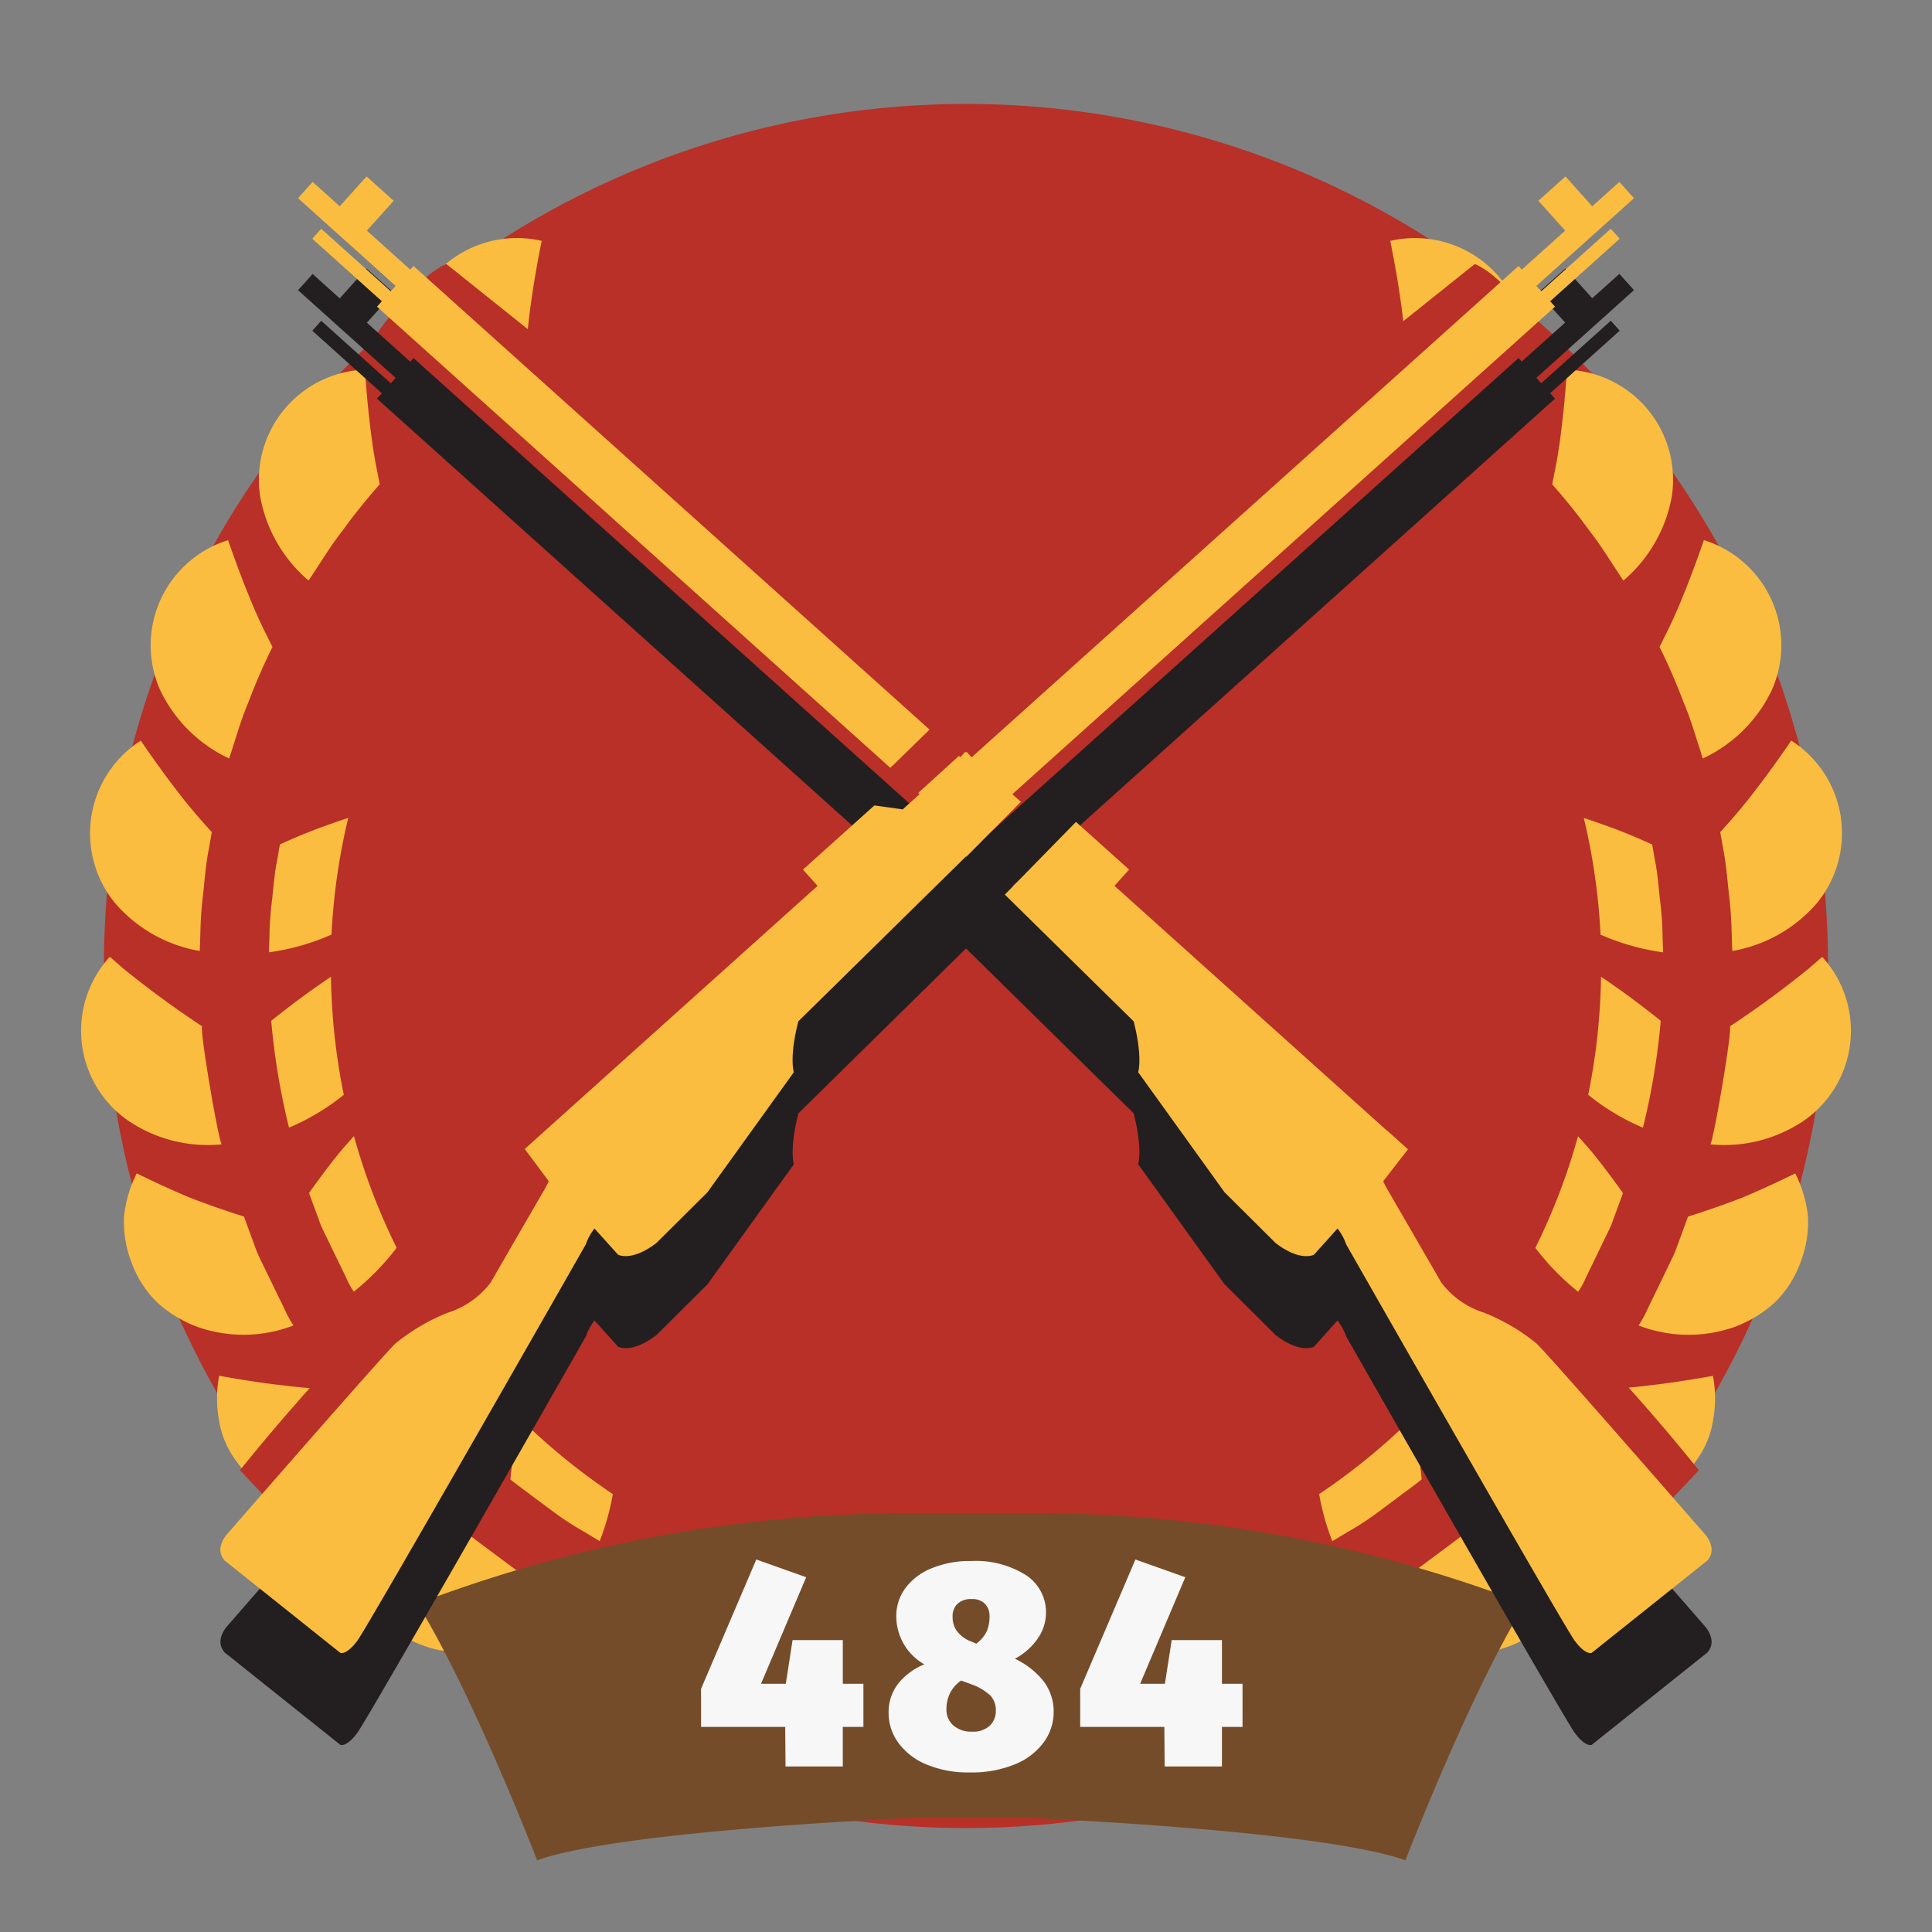 <svg xmlns="http://www.w3.org/2000/svg" width="150" height="150" viewBox="0 0 150 150">
  <rect x="0" y="0" width="150" height="150" fill="#808080" stroke="none"/>
  <defs>
    <style>
      .cls-1 {
        fill: #b83027;
      }

      .cls-1, .cls-2, .cls-3, .cls-4, .cls-5 {
        fill-rule: evenodd;
      }

      .cls-2 {
        fill: #fbbd40;
      }

      .cls-3 {
        fill: #754c29;
      }

      .cls-4 {
        fill: #231f20;
      }

      .cls-5 {
        fill: #f7f7f7;
      }
    </style>
  </defs>
  <g id="allies_stalingrad_rifle_3_icon">
    <g id="back_copy_8" data-name="back copy 8">
      <path id="Shape_694_copy" data-name="Shape 694 copy" class="cls-1" d="M141.93,75A66.93,66.93,0,1,1,75,8.07,66.931,66.931,0,0,1,141.93,75Z"/>
      <path id="Shape_694_copy_2" data-name="Shape 694 copy 2" class="cls-2" d="M134.494,73.833s-0.02-.58-0.049-1.451a30.284,30.284,0,0,0-.236-3.184c-0.119-1.156-.225-2.313-0.4-3.168l-0.25-1.431s1.527-1.629,2.848-3.4c1.36-1.762,2.666-3.7,2.666-3.7a8.536,8.536,0,0,1,2,12.609A11.14,11.14,0,0,1,134.494,73.833Zm-2.288-14.943-0.443-1.384c-0.263-.832-0.606-1.943-1.063-3.014a46.281,46.281,0,0,0-1.853-4.263l0.614-1.238c0.376-.758.828-1.766,1.237-2.793,0.843-2.055,1.59-4.262,1.59-4.262a8.552,8.552,0,0,1,5.279,11.634A11.157,11.157,0,0,1,132.206,58.889Zm-6.167-13.814-0.8-1.217c-0.477-.73-1.1-1.715-1.82-2.627-1.353-1.9-2.908-3.628-2.908-3.628s0.107-.542.267-1.355c0.164-.828.334-1.917,0.461-3.016,0.277-2.2.421-4.528,0.421-4.528a8.551,8.551,0,0,1,8.138,9.838A11.134,11.134,0,0,1,126.039,45.075ZM115.369,32.4c-0.648-.584-1.509-1.367-2.445-2.061a46.134,46.134,0,0,0-3.756-2.746s-0.038-.552-0.1-1.378c-0.057-.844-0.183-1.933-0.347-3.03-0.31-2.2-.781-4.483-0.781-4.483a8.574,8.574,0,0,1,10.438,7.379,11.147,11.147,0,0,1-1.927,7.289Zm-74.44-6.185-0.1,1.378a46.224,46.224,0,0,0-3.756,2.746c-0.936.694-1.8,1.477-2.445,2.061l-1.084.969a11.135,11.135,0,0,1-1.927-7.289A8.574,8.574,0,0,1,42.057,18.7s-0.471,2.282-.781,4.483C41.113,24.279,40.986,25.367,40.929,26.211ZM24.756,43.858l-0.795,1.217A11.136,11.136,0,0,1,20.2,38.542,8.552,8.552,0,0,1,28.335,28.7s0.144,2.325.421,4.528c0.127,1.1.3,2.187,0.461,3.016L29.484,37.6s-1.556,1.732-2.908,3.628C25.853,42.143,25.234,43.128,24.756,43.858Zm-3.6,6.37A46.372,46.372,0,0,0,19.3,54.492c-0.457,1.07-.8,2.182-1.064,3.014l-0.442,1.384a11.158,11.158,0,0,1-5.362-5.319,8.553,8.553,0,0,1,5.279-11.634s0.747,2.207,1.59,4.262c0.409,1.027.861,2.035,1.237,2.792ZM16.445,64.6s-0.1.572-.25,1.431c-0.179.855-.285,2.012-0.4,3.168a30.208,30.208,0,0,0-.237,3.184c-0.029.871-.048,1.451-0.048,1.451a11.143,11.143,0,0,1-6.578-3.72,8.535,8.535,0,0,1,2-12.609s1.306,1.934,2.667,3.7C14.919,62.97,16.445,64.6,16.445,64.6ZM9.595,75.216c0.678,0.549,1.583,1.259,2.489,1.933,1.812,1.36,3.62,2.542,3.62,2.542-0.259.027,1.31,9.2,1.522,9.154a11,11,0,0,1-7.336-1.881A8.5,8.5,0,0,1,8.524,74.287ZM10.616,91.1s2.065,1.023,4.089,1.87c2.126,0.832,4.235,1.481,4.235,1.481l0.5,1.364,0.517,1.4c0.218,0.5.484,1.017,0.733,1.542l1.4,2.877a8.549,8.549,0,0,0,.694,1.275,10.75,10.75,0,0,1-7.517.087,9.629,9.629,0,0,1-3.115-1.923,8.446,8.446,0,0,1-1.971-3.14,8.643,8.643,0,0,1-.55-3.486A9.645,9.645,0,0,1,10.616,91.1Zm10.9,16.406c1.113,0.133,2.175.255,3.015,0.3l1.4,0.056s1.38,1.874,2.812,3.7L31.877,115a11.082,11.082,0,0,1-7.237,2.051,8.46,8.46,0,0,1-6.241-3.54,7.162,7.162,0,0,1-1.394-3.249,9.361,9.361,0,0,1,.011-3.448S19.308,107.242,21.514,107.508Zm14.68,11.476s0.447,0.371,1.152.887l2.568,1.911a26.141,26.141,0,0,0,2.681,1.742l1.246,0.753a11.3,11.3,0,0,1-6.487,3.924,9.1,9.1,0,0,1-6.959-1.79,9.174,9.174,0,0,1-3.085-6.106s2.338-.207,4.554-0.544S36.194,118.984,36.194,118.984Zm12.862,8c-0.106.248,8.7,3.352,8.759,3.135a10.854,10.854,0,0,1-5.213,5.469,9.355,9.355,0,0,1-3.538.813,7.312,7.312,0,0,1-3.649-.737,8.43,8.43,0,0,1-4.586-5.088,39.794,39.794,0,0,0,4.224-1.659C47.135,127.993,49.056,126.984,49.056,126.984Zm13.491,5.308,1.016-.943L65,131.566a23.616,23.616,0,0,0,3.18.357l4.652,0.226A10.872,10.872,0,0,1,69.25,138.7a9.55,9.55,0,0,1-3.194,1.8,9.309,9.309,0,0,1-3.705.175,8.1,8.1,0,0,1-3.317-1.223,9.638,9.638,0,0,1-2.453-2.475s1.9-1.307,3.629-2.665C61.077,133.639,61.933,132.841,62.548,132.292Zm6.061-5.711a20.2,20.2,0,0,1-2.882-.325l-1.3-.2-0.56-1.182c-0.258-.575-0.576-1.278-0.881-2.035a49.263,49.263,0,0,0,9.243,1.4,19.523,19.523,0,0,1,.605,2.549ZM20.923,72.625a26.087,26.087,0,0,1,.215-2.887c0.108-1.048.2-2.1,0.366-2.871,0.135-.778.226-1.3,0.226-1.3a41.617,41.617,0,0,1,3.884-1.576c0.487-.175.97-0.339,1.423-0.487a49.273,49.273,0,0,0-1.3,9.057,18.137,18.137,0,0,1-4.859,1.377S20.9,73.414,20.923,72.625Zm0.136,6.631s1.675-1.358,3.356-2.537c0.439-.312.874-0.609,1.282-0.884A49.51,49.51,0,0,0,26.691,85a17.743,17.743,0,0,1-4.252,2.549A54.128,54.128,0,0,1,21.058,79.256Zm6.41,21.031a7.111,7.111,0,0,1-.628-1.156l-1.262-2.607c-0.226-.475-0.47-0.944-0.668-1.395l-0.464-1.267-0.454-1.235s1.206-1.731,2.5-3.3c0.334-.39.67-0.768,0.988-1.12a48.976,48.976,0,0,0,3.314,8.67A19.448,19.448,0,0,1,27.468,100.287Zm5.4,7.849-2.547-3.359,0.443-1.216c0.274-.725.723-1.721,1.157-2.664,0.163-.353.328-0.7,0.49-1.028a49.462,49.462,0,0,0,5.477,7.6,18.9,18.9,0,0,1-2.174,3.781ZM47.581,116a18.854,18.854,0,0,1-1.022,3.652l-1.129-.682A22.376,22.376,0,0,1,43,117.4c-0.846-.63-1.693-1.259-2.327-1.732s-1.046-.8-1.046-0.8,0.209-2.158.551-4.193c0.035-.214.071-0.426,0.108-0.636A49.528,49.528,0,0,0,47.581,116ZM85,131.566l1.441-.217,1.016,0.943c0.615,0.549,1.471,1.347,2.338,2.017,1.727,1.358,3.629,2.665,3.629,2.665a9.623,9.623,0,0,1-2.453,2.475,8.1,8.1,0,0,1-3.317,1.223,9.311,9.311,0,0,1-3.706-.175,9.549,9.549,0,0,1-3.194-1.8,10.876,10.876,0,0,1-3.586-6.552l4.652-.226A23.608,23.608,0,0,0,85,131.566Zm15.948-4.582s1.921,1.009,4,1.933a39.757,39.757,0,0,0,4.224,1.659,8.43,8.43,0,0,1-4.587,5.088,7.309,7.309,0,0,1-3.649.737,9.357,9.357,0,0,1-3.537-.813,10.856,10.856,0,0,1-5.213-5.469C92.247,130.336,101.05,127.232,100.944,126.984Zm5.215-2.707,1.246-.753a26.035,26.035,0,0,0,2.682-1.742c0.933-.695,1.867-1.389,2.568-1.91s1.151-.888,1.151-0.888,2.1,0.45,4.33.777,4.554,0.544,4.554.544a8.492,8.492,0,0,1-10.043,7.9A11.306,11.306,0,0,1,106.159,124.277Zm15.1-12.71c1.433-1.83,2.813-3.7,2.813-3.7l1.4-.056c0.841-.043,1.9-0.166,3.016-0.3,2.205-.266,4.5-0.691,4.5-0.691a9.359,9.359,0,0,1,.011,3.448,7.154,7.154,0,0,1-1.394,3.249,8.46,8.46,0,0,1-6.24,3.54A11.084,11.084,0,0,1,118.123,115Zm7.011-46s0.09,0.519.227,1.3c0.166,0.774.257,1.823,0.365,2.871a25.806,25.806,0,0,1,.214,2.887l0.045,1.316a18.149,18.149,0,0,1-4.859-1.377,49.272,49.272,0,0,0-1.3-9.057c0.453,0.148.936,0.312,1.423,0.487A41.631,41.631,0,0,1,128.271,65.57ZM107,117.4a22.231,22.231,0,0,1-2.431,1.578l-1.128.682A18.884,18.884,0,0,1,102.419,116a49.6,49.6,0,0,0,7.3-5.97q0.055,0.315.108,0.636c0.341,2.035.552,4.193,0.552,4.193s-0.407.335-1.046,0.8Zm7.287-6.145a18.922,18.922,0,0,1-2.173-3.781,49.549,49.549,0,0,0,5.477-7.6c0.162,0.332.327,0.675,0.489,1.028,0.435,0.943.883,1.939,1.157,2.664s0.443,1.216.443,1.216-1.273,1.68-2.547,3.359C115.711,109.693,114.287,111.25,114.287,111.25Zm10.8-16.12c-0.2.451-.442,0.919-0.668,1.395l-1.262,2.607a7.132,7.132,0,0,1-.628,1.156,19.433,19.433,0,0,1-3.325-3.408,48.9,48.9,0,0,0,3.314-8.67c0.319,0.351.655,0.73,0.989,1.12,1.293,1.568,2.5,3.3,2.5,3.3l-0.455,1.235Zm3.852-15.874a54.14,54.14,0,0,1-1.381,8.294A17.742,17.742,0,0,1,123.309,85a49.473,49.473,0,0,0,.994-9.166c0.409,0.275.844,0.573,1.283,0.884C127.266,77.9,128.942,79.256,128.942,79.256Zm-42.8,45.622-0.559,1.182-1.3.2a20.2,20.2,0,0,1-2.882.325l-4.221.21a19.523,19.523,0,0,1,.605-2.549,49.262,49.262,0,0,0,9.243-1.4C86.714,123.6,86.4,124.3,86.138,124.878Zm41.08-21.97a8.54,8.54,0,0,0,.694-1.275l1.395-2.877c0.249-.525.515-1.043,0.733-1.542,0.189-.511.366-0.988,0.518-1.4,0.3-.819.5-1.364,0.5-1.364s2.108-.649,4.234-1.481c2.024-.846,4.089-1.87,4.089-1.87a9.654,9.654,0,0,1,.987,3.343,8.637,8.637,0,0,1-.551,3.486,8.44,8.44,0,0,1-1.971,3.14A9.631,9.631,0,0,1,134.735,103,10.751,10.751,0,0,1,127.218,102.908Zm5.557-14.064c0.212,0.049,1.781-9.127,1.522-9.154,0,0,1.808-1.181,3.62-2.542,0.905-.674,1.81-1.384,2.488-1.933,0.642-.558,1.071-0.929,1.071-0.929a8.5,8.5,0,0,1-1.365,12.676A11,11,0,0,1,132.775,88.844Z"/>
      <path id="Shape_11_copy_4" data-name="Shape 11 copy 4" class="cls-3" d="M70.764,117.484a106.932,106.932,0,0,0-38.354,7.03c4.224,6.8,9.293,19.918,9.293,19.918,6.589-2.343,29.061-3.28,29.061-3.28h9.293s22.472,0.937,29.061,3.28c0,0,5.069-13.122,9.293-19.918a106.931,106.931,0,0,0-38.354-7.03H70.764Z"/>
    </g>
    <g id="allies_stalingrad_rifle_1_icon_copy" data-name="allies_stalingrad_rifle_1_icon copy">
      <g id="ussr_moscow_rifle_2_icon_copy" data-name="ussr_moscow_rifle_2_icon copy">
        <path class="cls-1" d="M103.25,29.5l7.25,8.75,10-11.5s-3.5-5.25-6-6.25Zm-57.344,0-7.25,8.75-10-11.5s3.5-5.25,6-6.25ZM114.35,96.4L112.5,103l14.2,16.65,5.2-5.5S121.6,101.15,114.35,96.4Zm-78.169,0,1.85,6.6-14.2,16.65-5.2-5.5S28.931,101.15,36.181,96.4Z"/>
        <path class="cls-4" d="M132.3,126.183S120.132,112.2,119.29,111.447a15.5,15.5,0,0,0-4.07-2.388,6.671,6.671,0,0,1-3.333-2.36c-0.59-1.037-4.27-7.387-4.27-7.387-0.081-.15-0.155-0.3-0.223-0.457l1.921-2.481-1.614-1.45-0.053-.023L86.524,75.923l1.135-1.263-5.545-4.981-2.2.306L78.6,68.8l42.132-37.851-0.378-.421,5.4-4.855-0.694-.772-5.4,4.855-0.378-.421,7.579-6.809-1.134-1.263-2.106,1.892-2.081-2.316-2.105,1.891,2.081,2.316-3.369,3.026L117.9,27.8,75.435,65.94l-0.378-.421L75,65.57l-0.056-.051-0.378.421L32.105,27.8l-0.252.281-3.369-3.026,2.081-2.316-2.106-1.891-2.081,2.316-2.105-1.892L23.139,22.53l7.58,6.809-0.378.421-5.4-4.855-0.693.772,5.4,4.855-0.378.421L71.4,68.8l-1.313,1.18-2.2-.306-5.545,4.981,1.135,1.263L42.352,94.9l0,0-1.614,1.45,1.865,2.5c-0.068.154-.142,0.307-0.223,0.457,0,0-3.68,6.35-4.27,7.387a6.666,6.666,0,0,1-3.333,2.36,15.517,15.517,0,0,0-4.069,2.388C29.868,112.2,17.7,126.183,17.7,126.183s-1.13,1.142-.247,2.124l8.97,7.161s0.456,0.225,1.319-.931,17.748-30.784,17.748-30.784a4.134,4.134,0,0,1,.671-1.229l1.825,2.031s1.037,0.59,2.988-.909l3.952-3.93,6.712-9.328s-0.371-1.141.351-3.951L75,73.638l13.015,12.8c0.723,2.81.351,3.951,0.351,3.951l6.712,9.328,3.952,3.93c1.951,1.5,2.988.909,2.988,0.909l1.825-2.031a4.137,4.137,0,0,1,.671,1.229s16.884,29.627,17.748,30.784,1.319,0.931,1.319.931l8.97-7.161C133.434,127.325,132.3,126.183,132.3,126.183Z"/>
        <path class="cls-2" d="M132.552,121.164l-8.97,7.16s-0.455.225-1.319-.931S104.515,96.61,104.515,96.61a4.133,4.133,0,0,0-.671-1.229l-1.825,2.031s-1.037.59-2.988-.909l-3.952-3.93-6.712-9.328s0.371-1.141-.351-3.951l-10-9.837,5.523-5.645,4.123,3.7-1.135,1.263,21.124,18.978L107.7,87.78l1.614,1.45-1.921,2.481c0.068,0.154.142,0.307,0.223,0.457,0,0,3.68,6.35,4.27,7.387a6.675,6.675,0,0,0,3.333,2.361,15.5,15.5,0,0,1,4.07,2.387c0.842,0.757,13.014,14.736,13.014,14.736S133.434,120.181,132.552,121.164ZM119.66,22.616l5.4-4.855,0.694,0.772-5.4,4.855,0.378,0.421L78.6,61.66l0.66,0.593-4.235,4.266L75,66.494l-13.016,12.8c-0.723,2.81-.351,3.951-0.351,3.951l-6.712,9.328L50.969,96.5c-1.951,1.5-2.988.909-2.988,0.909L46.156,95.38a4.129,4.129,0,0,0-.671,1.229S28.6,126.237,27.737,127.393s-1.319.931-1.319,0.931l-8.97-7.16c-0.883-.983.247-2.125,0.247-2.125S29.868,105.06,30.71,104.3a15.514,15.514,0,0,1,4.069-2.387,6.67,6.67,0,0,0,3.333-2.361c0.59-1.037,4.27-7.387,4.27-7.387,0.081-.15.155-0.3,0.223-0.457l-1.865-2.5,1.614-1.45,0,0L63.476,68.779l-1.135-1.263,5.545-4.981,2.2,0.306L71.4,61.66l-0.107-.1,3.158-2.87,0.114,0.1,0.378-.421L75,58.426l0.056-.051L75.435,58.8,117.9,20.651l0.252,0.281,3.369-3.026-2.081-2.316L121.54,13.7l2.081,2.316,2.106-1.891,1.134,1.263-7.579,6.81Zm-50.534,37L29.268,23.81l0.378-.421-5.4-4.855,0.693-.772,5.4,4.855,0.378-.421-7.58-6.809,1.135-1.263,2.105,1.891L28.459,13.7l2.106,1.891-2.081,2.316,3.369,3.026,0.252-.281L72.171,56.646Z"/>
        <path id="_484" data-name="484" class="cls-5" d="M65.435,130.73v-3.393h-3.9L61.01,130.73H59.084l3.508-8.276-3.874-1.375L54.43,131.12v2.957h6.534l0.023,3.072h4.447v-3.072h1.6V130.73h-1.6ZM78.8,128.782a4.993,4.993,0,0,0,1.811-1.628,3.522,3.522,0,0,0,.6-1.9,3.429,3.429,0,0,0-1.57-2.969,7.311,7.311,0,0,0-4.23-1.089,7.847,7.847,0,0,0-3.072.562,4.73,4.73,0,0,0-2.04,1.536,3.626,3.626,0,0,0-.711,2.189,4.3,4.3,0,0,0,2.178,3.737,4.979,4.979,0,0,0-2.052,1.525,3.591,3.591,0,0,0-.722,2.235,3.92,3.92,0,0,0,.745,2.315,5.091,5.091,0,0,0,2.166,1.685,8.312,8.312,0,0,0,3.393.631,8.777,8.777,0,0,0,3.53-.642,5.157,5.157,0,0,0,2.224-1.719,3.989,3.989,0,0,0,.757-2.339,3.891,3.891,0,0,0-.722-2.3,6.2,6.2,0,0,0-2.281-1.822h0Zm-3.37-4.631a1.386,1.386,0,0,1,1.043.367,1.355,1.355,0,0,1,.355.985,2.944,2.944,0,0,1-.206,1.124,2.516,2.516,0,0,1-.825.985l-0.55-.229a2.477,2.477,0,0,1-.986-0.791,1.834,1.834,0,0,1-.3-1.043,1.34,1.34,0,0,1,.39-1.043,1.539,1.539,0,0,1,1.078-.355h0Zm0.023,10.293a2.069,2.069,0,0,1-1.433-.481,1.61,1.61,0,0,1-.539-1.261,2.775,2.775,0,0,1,.287-1.261,2.521,2.521,0,0,1,.86-0.963L75.5,130.8a4.18,4.18,0,0,1,1.4.848,1.664,1.664,0,0,1,.413,1.192,1.538,1.538,0,0,1-.47,1.147,1.908,1.908,0,0,1-1.387.458h0ZM94.87,130.73v-3.393h-3.9l-0.527,3.393H88.52l3.507-8.276-3.874-1.375L83.866,131.12v2.957H90.4l0.023,3.072H94.87v-3.072h1.6V130.73h-1.6Z"/>
      </g>
    </g>
  </g>
</svg>

